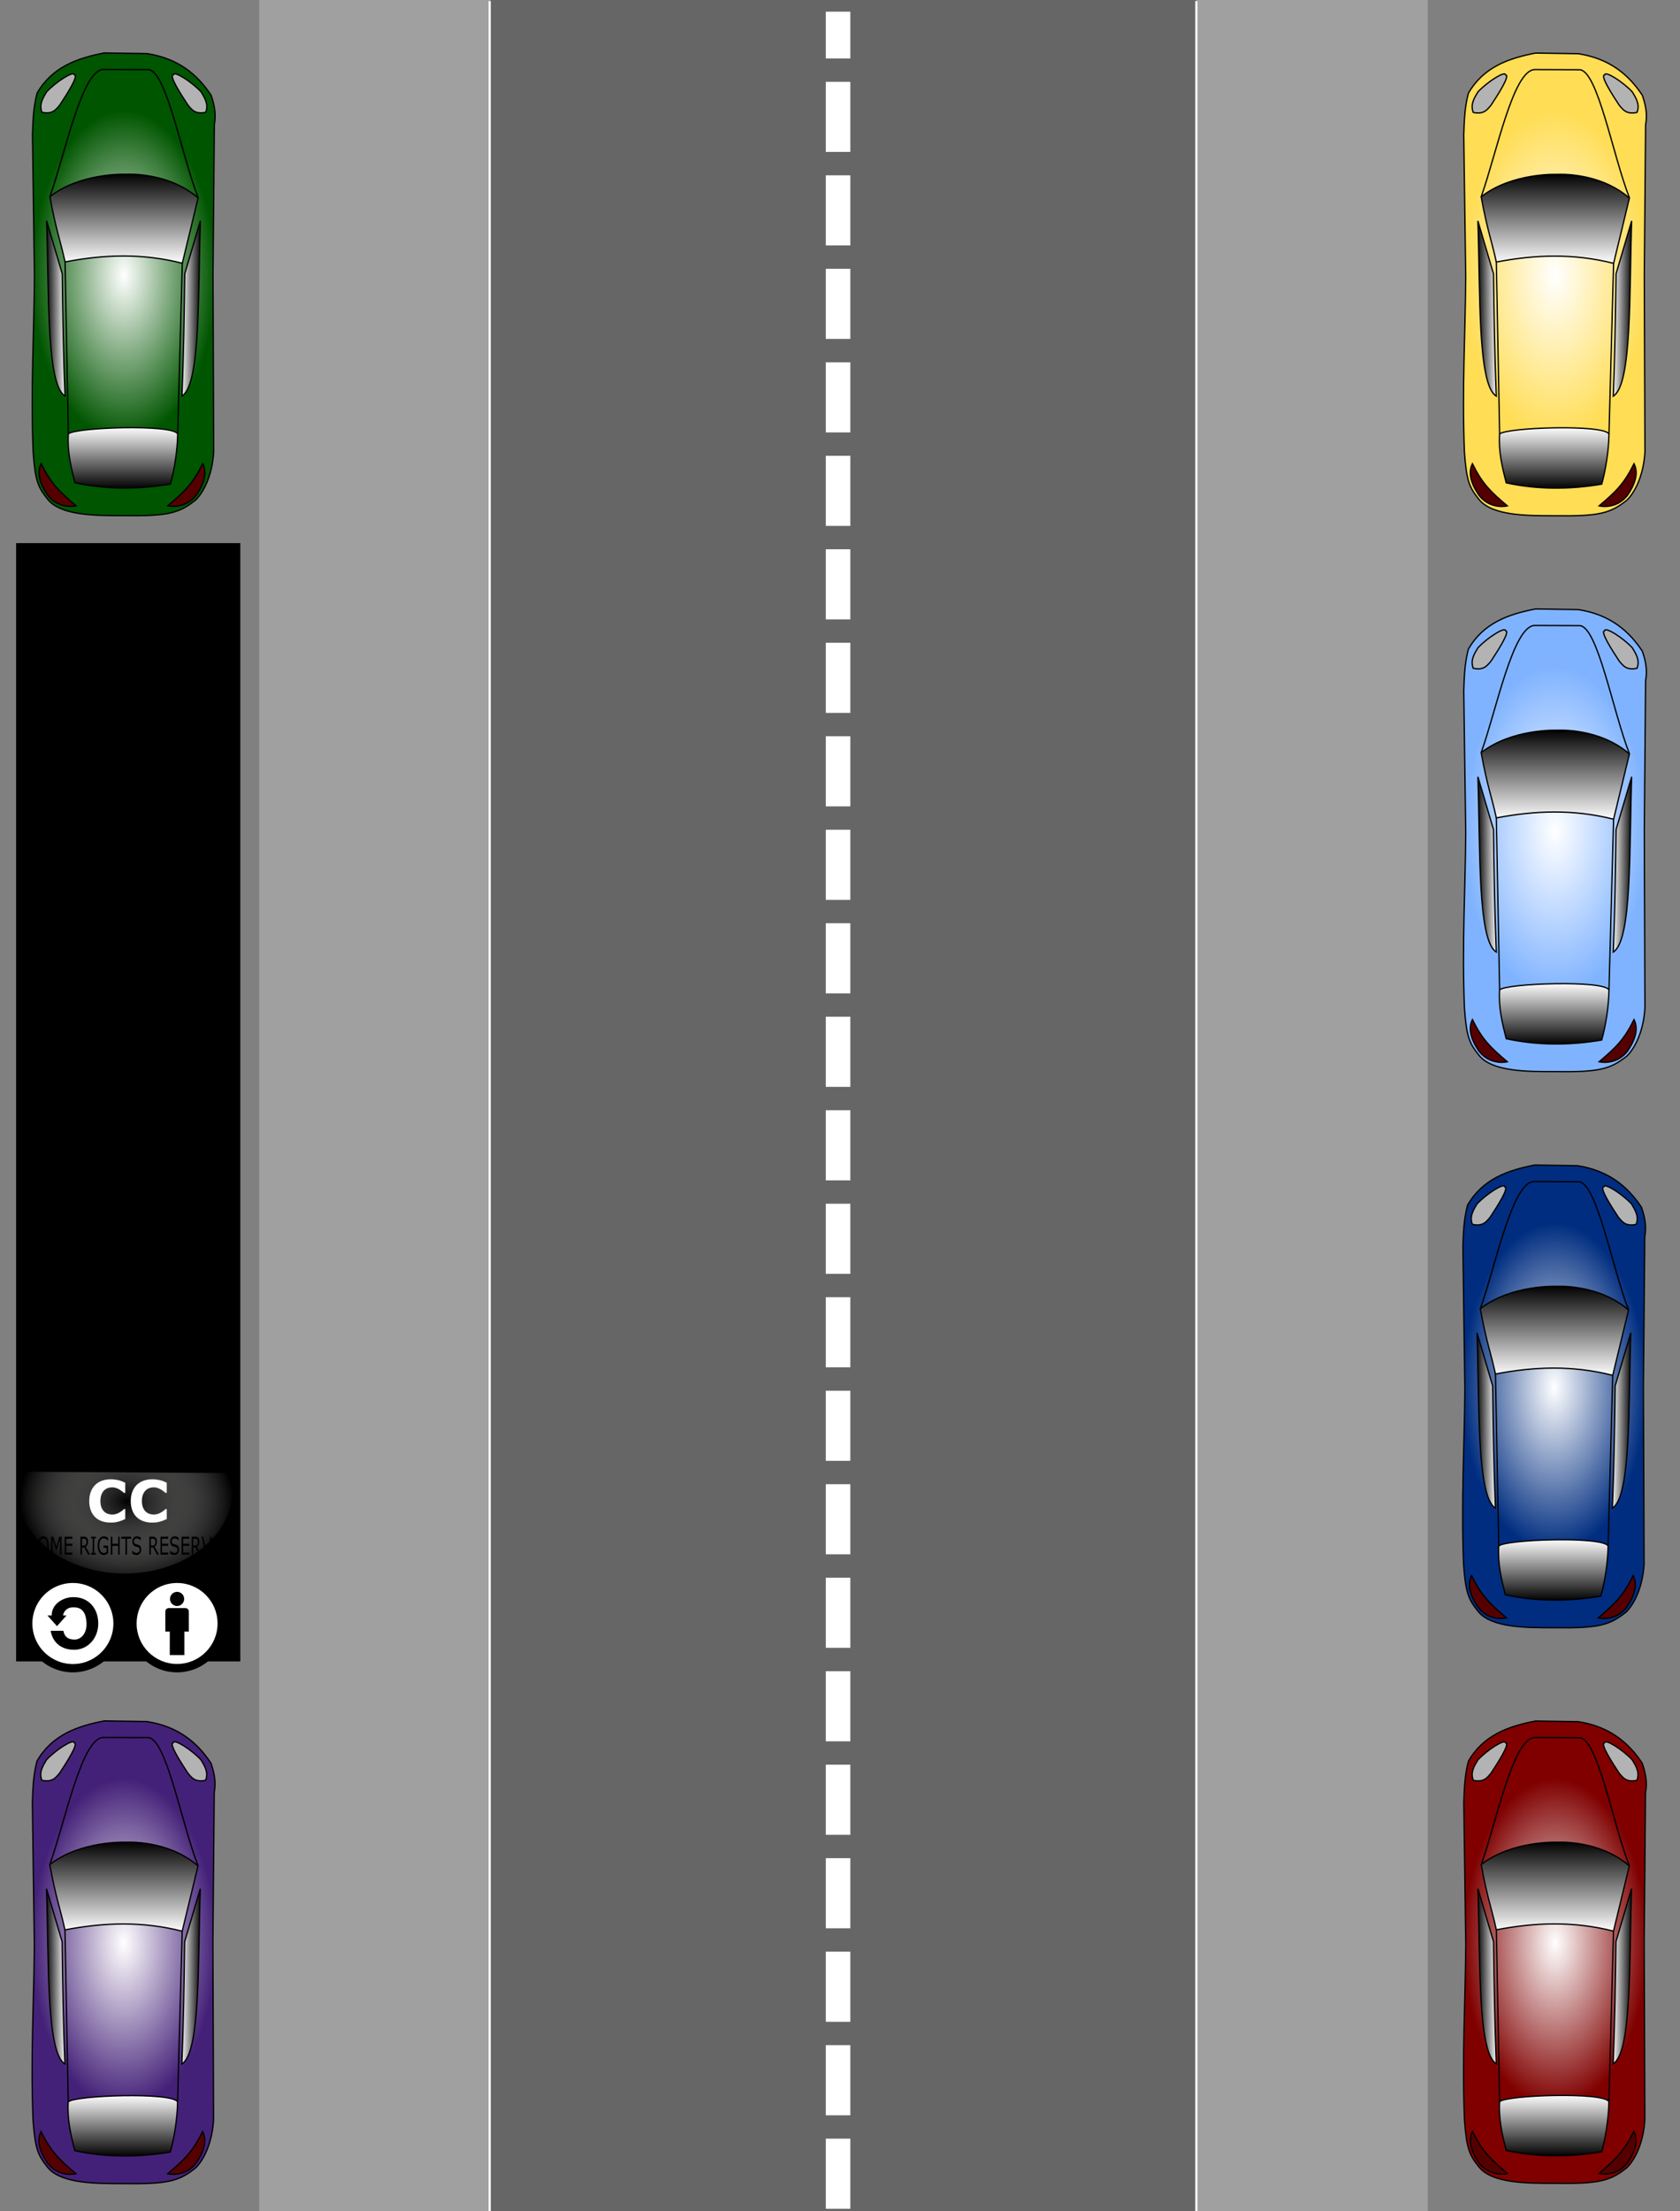 <?xml version="1.0" encoding="UTF-8" standalone="no"?>
<!-- Created with Inkscape (http://www.inkscape.org/) -->
<svg
   xmlns:dc="http://purl.org/dc/elements/1.1/"
   xmlns:cc="http://web.resource.org/cc/"
   xmlns:rdf="http://www.w3.org/1999/02/22-rdf-syntax-ns#"
   xmlns:svg="http://www.w3.org/2000/svg"
   xmlns="http://www.w3.org/2000/svg"
   xmlns:xlink="http://www.w3.org/1999/xlink"
   xmlns:sodipodi="http://sodipodi.sourceforge.net/DTD/sodipodi-0.dtd"
   xmlns:inkscape="http://www.inkscape.org/namespaces/inkscape"
   width="760"
   height="1000"
   id="svg2"
   sodipodi:version="0.32"
   inkscape:version="0.45.1"
   sodipodi:docbase="C:\Users\Richard Slater\Desktop"
   sodipodi:docname="CarsAndRoadInkscape.svg"
   inkscape:output_extension="org.inkscape.output.svg.inkscape"
   version="1.0"
   inkscape:export-filename="C:\Users\Richard Slater\Desktop\CarsAndRoad.png"
   inkscape:export-xdpi="90"
   inkscape:export-ydpi="90">
  <rect width="100%" height="100%" fill="#808080" stroke="none"/>
  <defs
     id="defs4">
    <linearGradient
       id="linearGradient3258">
      <stop
         id="stop3260"
         offset="0"
         style="stop-color:#ffffff;stop-opacity:1;" />
      <stop
         id="stop3262"
         offset="1"
         style="stop-color:#ffffff;stop-opacity:0;" />
    </linearGradient>
    <linearGradient
       id="linearGradient3242">
      <stop
         style="stop-color:#ffffff;stop-opacity:1;"
         offset="0"
         id="stop3244" />
      <stop
         style="stop-color:#000000;stop-opacity:1;"
         offset="1"
         id="stop3246" />
    </linearGradient>
    <linearGradient
       id="linearGradient3222">
      <stop
         style="stop-color:#000000;stop-opacity:1;"
         offset="0"
         id="stop3224" />
      <stop
         style="stop-color:#ffffff;stop-opacity:1;"
         offset="1"
         id="stop3226" />
    </linearGradient>
    <linearGradient
       inkscape:collect="always"
       xlink:href="#linearGradient3222"
       id="linearGradient3322"
       gradientUnits="userSpaceOnUse"
       gradientTransform="matrix(0,2.755,2.755,0,-935.597,-468.957)"
       x1="371.563"
       y1="365.255"
       x2="371.488"
       y2="380.362" />
    <linearGradient
       inkscape:collect="always"
       xlink:href="#linearGradient3222"
       id="linearGradient3325"
       gradientUnits="userSpaceOnUse"
       x1="371.563"
       y1="365.255"
       x2="371.488"
       y2="380.362"
       gradientTransform="matrix(0,2.755,-2.755,0,1404.741,-468.957)" />
    <linearGradient
       inkscape:collect="always"
       xlink:href="#linearGradient3222"
       id="linearGradient3335"
       gradientUnits="userSpaceOnUse"
       x1="272.687"
       y1="424.3"
       x2="341.932"
       y2="424.3"
       gradientTransform="matrix(0,2.755,-2.755,0,1404.741,-468.957)" />
    <linearGradient
       inkscape:collect="always"
       xlink:href="#linearGradient3242"
       id="linearGradient3338"
       gradientUnits="userSpaceOnUse"
       x1="466.922"
       y1="425.142"
       x2="514.175"
       y2="425.142"
       gradientTransform="matrix(0,2.755,-2.755,0,1404.741,-468.957)" />
    <radialGradient
       inkscape:collect="always"
       xlink:href="#linearGradient3258"
       id="radialGradient3341"
       gradientUnits="userSpaceOnUse"
       gradientTransform="matrix(-2.8405631e-3,1.952,-1.094,-1.4669001e-3,700.806,-200.757)"
       cx="357.621"
       cy="424.343"
       fx="357.621"
       fy="424.343"
       r="177.809" />
    <linearGradient
       inkscape:collect="always"
       xlink:href="#linearGradient3222"
       id="linearGradient3588"
       gradientUnits="userSpaceOnUse"
       gradientTransform="matrix(0,1.261,1.261,0,-165.707,-218.547)"
       x1="371.563"
       y1="365.255"
       x2="371.488"
       y2="380.362" />
    <linearGradient
       inkscape:collect="always"
       xlink:href="#linearGradient3222"
       id="linearGradient3591"
       gradientUnits="userSpaceOnUse"
       gradientTransform="matrix(0,1.261,-1.261,0,905.325,-218.546)"
       x1="371.563"
       y1="365.255"
       x2="371.488"
       y2="380.362" />
    <linearGradient
       inkscape:collect="always"
       xlink:href="#linearGradient3222"
       id="linearGradient3601"
       gradientUnits="userSpaceOnUse"
       gradientTransform="matrix(0,1.261,-1.261,0,905.325,-218.546)"
       x1="272.687"
       y1="424.3"
       x2="341.932"
       y2="424.3" />
    <linearGradient
       inkscape:collect="always"
       xlink:href="#linearGradient3242"
       id="linearGradient3604"
       gradientUnits="userSpaceOnUse"
       gradientTransform="matrix(0,1.261,-1.261,0,905.325,-218.546)"
       x1="466.922"
       y1="425.142"
       x2="514.175"
       y2="425.142" />
    <radialGradient
       inkscape:collect="always"
       xlink:href="#linearGradient3258"
       id="radialGradient3607"
       gradientUnits="userSpaceOnUse"
       gradientTransform="matrix(-1.2999547e-3,0.894,-0.501,-6.7131187e-4,583.177,-95.808)"
       cx="357.621"
       cy="424.343"
       fx="357.621"
       fy="424.343"
       r="177.809" />
    <linearGradient
       inkscape:collect="always"
       xlink:href="#linearGradient3222"
       id="linearGradient4633"
       gradientUnits="userSpaceOnUse"
       gradientTransform="matrix(0,1.261,1.261,0,-434.521,324.311)"
       x1="371.563"
       y1="365.255"
       x2="371.488"
       y2="380.362" />
    <linearGradient
       inkscape:collect="always"
       xlink:href="#linearGradient3222"
       id="linearGradient4636"
       gradientUnits="userSpaceOnUse"
       gradientTransform="matrix(0,1.261,-1.261,0,636.511,324.311)"
       x1="371.563"
       y1="365.255"
       x2="371.488"
       y2="380.362" />
    <linearGradient
       inkscape:collect="always"
       xlink:href="#linearGradient3222"
       id="linearGradient4646"
       gradientUnits="userSpaceOnUse"
       gradientTransform="matrix(0,1.261,-1.261,0,636.511,324.311)"
       x1="272.687"
       y1="424.3"
       x2="341.932"
       y2="424.3" />
    <linearGradient
       inkscape:collect="always"
       xlink:href="#linearGradient3242"
       id="linearGradient4649"
       gradientUnits="userSpaceOnUse"
       gradientTransform="matrix(0,1.261,-1.261,0,636.511,324.311)"
       x1="466.922"
       y1="425.142"
       x2="514.175"
       y2="425.142" />
    <radialGradient
       inkscape:collect="always"
       xlink:href="#linearGradient3258"
       id="radialGradient4652"
       gradientUnits="userSpaceOnUse"
       gradientTransform="matrix(-1.2999547e-3,0.894,-0.501,-6.7131187e-4,314.362,447.049)"
       cx="357.621"
       cy="424.343"
       fx="357.621"
       fy="424.343"
       r="177.809" />
    <linearGradient
       inkscape:collect="always"
       xlink:href="#linearGradient3222"
       id="linearGradient4671"
       gradientUnits="userSpaceOnUse"
       gradientTransform="matrix(0,1.261,1.261,0,-161.406,324.311)"
       x1="371.563"
       y1="365.255"
       x2="371.488"
       y2="380.362" />
    <linearGradient
       inkscape:collect="always"
       xlink:href="#linearGradient3222"
       id="linearGradient4674"
       gradientUnits="userSpaceOnUse"
       gradientTransform="matrix(0,1.261,-1.261,0,909.626,324.311)"
       x1="371.563"
       y1="365.255"
       x2="371.488"
       y2="380.362" />
    <linearGradient
       inkscape:collect="always"
       xlink:href="#linearGradient3222"
       id="linearGradient4684"
       gradientUnits="userSpaceOnUse"
       gradientTransform="matrix(0,1.261,-1.261,0,909.626,324.311)"
       x1="272.687"
       y1="424.3"
       x2="341.932"
       y2="424.3" />
    <linearGradient
       inkscape:collect="always"
       xlink:href="#linearGradient3242"
       id="linearGradient4687"
       gradientUnits="userSpaceOnUse"
       gradientTransform="matrix(0,1.261,-1.261,0,909.626,324.311)"
       x1="466.922"
       y1="425.142"
       x2="514.175"
       y2="425.142" />
    <radialGradient
       inkscape:collect="always"
       xlink:href="#linearGradient3258"
       id="radialGradient4690"
       gradientUnits="userSpaceOnUse"
       gradientTransform="matrix(-1.2999547e-3,0.894,-0.501,-6.7131187e-4,587.477,447.049)"
       cx="357.621"
       cy="424.343"
       fx="357.621"
       fy="424.343"
       r="177.809" />
    <linearGradient
       inkscape:collect="always"
       xlink:href="#linearGradient3222"
       id="linearGradient4694"
       gradientUnits="userSpaceOnUse"
       gradientTransform="matrix(0,1.261,1.261,0,111.709,324.311)"
       x1="371.563"
       y1="365.255"
       x2="371.488"
       y2="380.362" />
    <linearGradient
       inkscape:collect="always"
       xlink:href="#linearGradient3222"
       id="linearGradient4697"
       gradientUnits="userSpaceOnUse"
       gradientTransform="matrix(0,1.261,-1.261,0,1182.741,324.311)"
       x1="371.563"
       y1="365.255"
       x2="371.488"
       y2="380.362" />
    <linearGradient
       inkscape:collect="always"
       xlink:href="#linearGradient3222"
       id="linearGradient4707"
       gradientUnits="userSpaceOnUse"
       gradientTransform="matrix(0,1.261,-1.261,0,1182.741,324.311)"
       x1="272.687"
       y1="424.3"
       x2="341.932"
       y2="424.3" />
    <linearGradient
       inkscape:collect="always"
       xlink:href="#linearGradient3242"
       id="linearGradient4710"
       gradientUnits="userSpaceOnUse"
       gradientTransform="matrix(0,1.261,-1.261,0,1182.741,324.311)"
       x1="466.922"
       y1="425.142"
       x2="514.175"
       y2="425.142" />
    <radialGradient
       inkscape:collect="always"
       xlink:href="#linearGradient3258"
       id="radialGradient4713"
       gradientUnits="userSpaceOnUse"
       gradientTransform="matrix(-1.2999547e-3,0.894,-0.501,-6.7131187e-4,860.592,447.049)"
       cx="357.621"
       cy="424.343"
       fx="357.621"
       fy="424.343"
       r="177.809" />
    <radialGradient
       inkscape:collect="always"
       xlink:href="#linearGradient3258"
       id="radialGradient4746"
       gradientUnits="userSpaceOnUse"
       gradientTransform="matrix(-1.2999547e-3,0.894,-0.501,-6.7131187e-4,856.292,-95.808)"
       cx="357.621"
       cy="424.343"
       fx="357.621"
       fy="424.343"
       r="177.809" />
    <linearGradient
       inkscape:collect="always"
       xlink:href="#linearGradient3242"
       id="linearGradient4748"
       gradientUnits="userSpaceOnUse"
       gradientTransform="matrix(0,1.261,-1.261,0,1178.44,-218.546)"
       x1="466.922"
       y1="425.142"
       x2="514.175"
       y2="425.142" />
    <linearGradient
       inkscape:collect="always"
       xlink:href="#linearGradient3222"
       id="linearGradient4750"
       gradientUnits="userSpaceOnUse"
       gradientTransform="matrix(0,1.261,-1.261,0,1178.44,-218.546)"
       x1="272.687"
       y1="424.3"
       x2="341.932"
       y2="424.3" />
    <linearGradient
       inkscape:collect="always"
       xlink:href="#linearGradient3222"
       id="linearGradient4752"
       gradientUnits="userSpaceOnUse"
       gradientTransform="matrix(0,1.261,-1.261,0,1178.44,-218.546)"
       x1="371.563"
       y1="365.255"
       x2="371.488"
       y2="380.362" />
    <linearGradient
       inkscape:collect="always"
       xlink:href="#linearGradient3222"
       id="linearGradient4754"
       gradientUnits="userSpaceOnUse"
       gradientTransform="matrix(0,1.261,1.261,0,107.409,-218.547)"
       x1="371.563"
       y1="365.255"
       x2="371.488"
       y2="380.362" />
    <radialGradient
       gradientTransform="matrix(-0.698,0.698,-0.707,-0.707,713.838,153.459)"
       gradientUnits="userSpaceOnUse"
       xlink:href="#linearGradient3640"
       id="radialGradient3646"
       fy="130.511"
       fx="331.552"
       r="131.929"
       cy="130.511"
       cx="331.552" />
    <linearGradient
       id="linearGradient3640">
      <stop
         id="stop3642"
         offset="0"
         style="stop-color:black;stop-opacity:1" />
      <stop
         id="stop3644"
         offset="1"
         style="stop-color:#fffffd;stop-opacity:0" />
    </linearGradient>
  </defs>
  <sodipodi:namedview
     id="base"
     pagecolor="#ffffff"
     bordercolor="#666666"
     borderopacity="1.0"
     gridtolerance="10000"
     guidetolerance="10"
     objecttolerance="10"
     inkscape:pageopacity="0.0"
     inkscape:pageshadow="2"
     inkscape:zoom="0.7"
     inkscape:cx="-87.500975"
     inkscape:cy="488.70852"
     inkscape:document-units="px"
     inkscape:current-layer="layer1"
     inkscape:window-width="1664"
     inkscape:window-height="1000"
     inkscape:window-x="0"
     inkscape:window-y="14"
     width="760px"
     height="1000px" />
  <g
     inkscape:label="Layer 1"
     inkscape:groupmode="layer"
     id="layer1"
     transform="translate(-665.571,-0.108)">
    <g
       id="g3344"
       transform="matrix(0.214,0,0,0.214,1318.707,772.44)"
       inkscape:export-xdpi="90"
       inkscape:export-ydpi="90">
      <path
         sodipodi:nodetypes="cccccccccccccc"
         id="path3264"
         d="M 423.646,495.386 L 425.037,869.742 C 422.348,918.949 404.24,954.509 387.462,971.332 C 351.764,999.967 328.656,1005.955 234.38,1004.732 C 177.595,1004.619 102.617,1005.37 74.475,970.209 C 54.751,945.356 48.177,933.331 43.724,869.742 C 38.457,734.422 45.579,623.883 46.507,500.953 L 42.332,200.356 C 43.467,172.187 43.783,144.428 52.074,112.681 C 83.715,57.513 136.672,38.886 194.022,27.79 L 284.48,29.182 C 350.425,39.553 390.497,73.211 419.471,116.856 C 426.211,136.257 430.727,156.4 426.429,179.481 L 423.646,495.386 z "
         style="fill:#800000;fill-opacity:1;fill-rule:evenodd;stroke:#000000;stroke-width:2.755px;stroke-linecap:butt;stroke-linejoin:miter;stroke-opacity:1" />
      <path
         sodipodi:nodetypes="ccccccccccc"
         id="path2225"
         d="M 424.222,476.755 L 425.613,836.135 C 397.413,1040.026 115.184,996.732 44.3,836.135 C 39.033,706.229 46.155,600.111 47.083,482.099 L 42.908,193.526 C 44.043,166.484 44.359,139.836 52.65,109.359 C 84.291,56.398 137.248,38.516 194.599,27.864 L 285.056,29.2 C 351.001,39.156 391.073,71.468 420.047,113.367 C 426.788,131.992 431.303,151.329 427.005,173.486 L 424.222,476.755 z "
         style="fill:url(#radialGradient3341);fill-opacity:1;fill-rule:evenodd;stroke:none;stroke-width:2.755px;stroke-linecap:butt;stroke-linejoin:miter;stroke-opacity:1" />
      <path
         sodipodi:nodetypes="ccccc"
         id="path2229"
         d="M 118.058,832.241 C 115.542,868.953 123.592,902.143 131.974,935.223 C 197.338,949.447 264.69,949.756 333.764,938.006 C 341.911,908.115 348.343,869.549 349.072,832.241 C 339.677,811.077 129.655,818.324 118.058,832.241 z "
         style="fill:url(#linearGradient3338);fill-opacity:1;fill-rule:evenodd;stroke:#000000;stroke-width:2.755px;stroke-linecap:butt;stroke-linejoin:miter;stroke-opacity:1" />
      <path
         sodipodi:nodetypes="cccccc"
         id="path2231"
         d="M 111.099,469.019 C 192.026,453.5 274.186,450.306 358.814,471.802 C 369.947,426.139 375.514,402.539 392.214,334.028 C 328.7,278.504 241.157,283.872 240.523,283.929 C 239.638,283.843 144.629,279.919 79.091,331.245 C 92.048,402.137 101.497,424.599 111.099,469.019 z "
         style="fill:url(#linearGradient3335);fill-opacity:1;fill-rule:evenodd;stroke:#000000;stroke-width:2.755px;stroke-linecap:butt;stroke-linejoin:miter;stroke-opacity:1" />
      <path
         sodipodi:nodetypes="ccccc"
         id="path2235"
         d="M 130.582,73.789 C 141.078,74.89 114.079,116.27 99.966,137.805 C 91.891,147.357 84.848,157.942 62.391,153.113 C 55.806,136.274 64.297,123.205 72.133,109.972 C 92.167,88.48 129.559,64.794 130.582,73.789 z "
         style="fill:#b3b3b3;fill-rule:evenodd;stroke:#000000;stroke-width:2.755px;stroke-linecap:butt;stroke-linejoin:miter;stroke-opacity:1" />
      <path
         sodipodi:nodetypes="cccc"
         id="path2237"
         d="M 401.955,894.865 C 410.857,912.661 406.525,934.773 388.039,961.664 C 368.491,986.811 339.859,986.617 328.197,983.931 C 364.134,953.465 380.826,937.467 401.955,894.865 z "
         style="fill:#550000;fill-rule:evenodd;stroke:#000000;stroke-width:2.755px;stroke-linecap:butt;stroke-linejoin:miter;stroke-opacity:1" />
      <path
         sodipodi:nodetypes="cccc"
         id="path2241"
         d="M 60.635,894.865 C 51.734,912.661 56.065,934.773 74.552,961.664 C 94.1,986.811 122.731,986.617 134.393,983.931 C 98.457,953.465 81.765,937.467 60.635,894.865 z "
         style="fill:#550000;fill-rule:evenodd;stroke:#000000;stroke-width:2.755px;stroke-linecap:butt;stroke-linejoin:miter;stroke-opacity:1" />
      <path
         sodipodi:nodetypes="ccccc"
         id="path2243"
         d="M 340.03,73.789 C 329.535,74.89 356.534,116.27 370.647,137.805 C 378.722,147.357 385.765,157.942 408.221,153.113 C 414.807,136.274 406.316,123.205 398.48,109.972 C 378.445,88.48 341.054,64.794 340.03,73.789 z "
         style="fill:#b3b3b3;fill-rule:evenodd;stroke:#000000;stroke-width:2.755px;stroke-linecap:butt;stroke-linejoin:miter;stroke-opacity:1" />
      <path
         sodipodi:nodetypes="cc"
         id="path3268"
         d="M 358.814,470.41 L 349.072,832.371"
         style="fill:none;fill-rule:evenodd;stroke:#000000;stroke-width:2.755px;stroke-linecap:butt;stroke-linejoin:miter;stroke-opacity:1" />
      <path
         sodipodi:nodetypes="cc"
         id="path3270"
         d="M 111.099,467.975 L 118.073,832.186"
         style="fill:none;fill-rule:evenodd;stroke:#000000;stroke-width:2.755px;stroke-linecap:butt;stroke-linejoin:miter;stroke-opacity:1" />
      <path
         sodipodi:nodetypes="cccc"
         id="path3272"
         d="M 392.214,333.332 C 356.958,243.223 324.846,62.738 286.448,63.003 L 192.511,62.655 C 146.662,62.729 111.447,240.671 79.439,330.201"
         style="fill:none;fill-rule:evenodd;stroke:#000000;stroke-width:2.755px;stroke-linecap:butt;stroke-linejoin:miter;stroke-opacity:1" />
      <path
         sodipodi:nodetypes="cccc"
         id="path3274"
         d="M 396.963,382.245 C 391.718,533.85 397.968,727.952 358.093,752.248 C 361.529,668.876 362.849,580.039 363.997,493.935 L 396.963,382.245 z "
         style="fill:url(#linearGradient3325);fill-opacity:1;fill-rule:evenodd;stroke:#000000;stroke-width:2.755px;stroke-linecap:butt;stroke-linejoin:miter;stroke-opacity:1" />
      <path
         sodipodi:nodetypes="cccc"
         id="path3292"
         d="M 72.181,382.245 C 77.427,533.85 71.176,727.952 111.051,752.248 C 107.615,668.876 106.295,580.039 105.147,493.935 L 72.181,382.245 z "
         style="fill:url(#linearGradient3322);fill-opacity:1;fill-rule:evenodd;stroke:#000000;stroke-width:2.755px;stroke-linecap:butt;stroke-linejoin:miter;stroke-opacity:1" />
    </g>
    <g
       id="g3610"
       transform="matrix(0.468,0,0,0.468,1195.851,19.995)">
      <path
         sodipodi:nodetypes="cccccccccccccc"
         id="path3361"
         d="M 456.337,222.775 L 456.974,394.095 C 455.743,416.614 447.456,432.888 439.778,440.587 C 423.441,453.691 412.866,456.432 369.722,455.872 C 343.735,455.82 309.422,456.164 296.542,440.073 C 287.516,428.7 284.508,423.196 282.47,394.095 C 280.059,332.168 283.319,281.58 283.743,225.323 L 281.833,87.757 C 282.352,74.866 282.497,62.163 286.291,47.634 C 300.771,22.387 325.006,13.862 351.252,8.785 L 392.649,9.422 C 422.828,14.168 441.167,29.571 454.426,49.545 C 457.511,58.424 459.578,67.642 457.611,78.204 L 456.337,222.775 z "
         style="fill:#ffdd55;fill-opacity:1;fill-rule:evenodd;stroke:#000000;stroke-width:1.261px;stroke-linecap:butt;stroke-linejoin:miter;stroke-opacity:1" />
      <path
         sodipodi:nodetypes="ccccccccccc"
         id="path3363"
         d="M 456.601,214.249 L 457.237,378.715 C 444.332,472.024 315.172,452.211 282.733,378.715 C 280.323,319.265 283.582,270.701 284.007,216.694 L 282.096,84.632 C 282.616,72.257 282.76,60.061 286.554,46.114 C 301.035,21.877 325.27,13.693 351.516,8.818 L 392.913,9.43 C 423.092,13.986 441.43,28.773 454.69,47.948 C 457.775,56.472 459.841,65.321 457.874,75.461 L 456.601,214.249 z "
         style="fill:url(#radialGradient3607);fill-opacity:1;fill-rule:evenodd;stroke:none;stroke-width:2.755px;stroke-linecap:butt;stroke-linejoin:miter;stroke-opacity:1" />
      <path
         sodipodi:nodetypes="ccccc"
         id="path3365"
         d="M 316.488,376.933 C 315.336,393.734 319.02,408.923 322.856,424.062 C 352.77,430.572 383.592,430.713 415.204,425.336 C 418.932,411.656 421.875,394.007 422.209,376.933 C 417.909,367.248 321.795,370.564 316.488,376.933 z "
         style="fill:url(#linearGradient3604);fill-opacity:1;fill-rule:evenodd;stroke:#000000;stroke-width:1.261px;stroke-linecap:butt;stroke-linejoin:miter;stroke-opacity:1" />
      <path
         sodipodi:nodetypes="cccccc"
         id="path3367"
         d="M 313.303,210.708 C 350.339,203.607 387.938,202.145 426.667,211.982 C 431.762,191.085 434.31,180.285 441.952,148.931 C 412.886,123.521 372.823,125.978 372.533,126.004 C 372.128,125.965 328.648,124.169 298.655,147.658 C 304.585,180.101 308.909,190.38 313.303,210.708 z "
         style="fill:url(#linearGradient3601);fill-opacity:1;fill-rule:evenodd;stroke:#000000;stroke-width:1.261px;stroke-linecap:butt;stroke-linejoin:miter;stroke-opacity:1" />
      <path
         sodipodi:nodetypes="ccccc"
         id="path3369"
         d="M 322.22,29.835 C 327.023,30.34 314.667,49.276 308.208,59.132 C 304.513,63.503 301.29,68.347 291.013,66.137 C 287.999,58.431 291.885,52.45 295.471,46.394 C 304.639,36.559 321.751,25.719 322.22,29.835 z "
         style="fill:#b3b3b3;fill-rule:evenodd;stroke:#000000;stroke-width:1.261px;stroke-linecap:butt;stroke-linejoin:miter;stroke-opacity:1" />
      <path
         sodipodi:nodetypes="cccc"
         id="path3371"
         d="M 446.411,405.593 C 450.484,413.737 448.502,423.856 440.042,436.163 C 431.096,447.671 417.993,447.582 412.656,446.353 C 429.102,432.41 436.741,425.089 446.411,405.593 z "
         style="fill:#550000;fill-rule:evenodd;stroke:#000000;stroke-width:1.261px;stroke-linecap:butt;stroke-linejoin:miter;stroke-opacity:1" />
      <path
         sodipodi:nodetypes="cccc"
         id="path3373"
         d="M 290.209,405.593 C 286.135,413.737 288.118,423.856 296.578,436.163 C 305.524,447.671 318.627,447.582 323.963,446.353 C 307.518,432.41 299.879,425.089 290.209,405.593 z "
         style="fill:#550000;fill-rule:evenodd;stroke:#000000;stroke-width:1.261px;stroke-linecap:butt;stroke-linejoin:miter;stroke-opacity:1" />
      <path
         sodipodi:nodetypes="ccccc"
         id="path3375"
         d="M 418.071,29.835 C 413.268,30.34 425.624,49.276 432.082,59.132 C 435.778,63.503 439.001,68.347 449.278,66.137 C 452.292,58.431 448.406,52.45 444.82,46.394 C 435.652,36.559 418.54,25.719 418.071,29.835 z "
         style="fill:#b3b3b3;fill-rule:evenodd;stroke:#000000;stroke-width:1.261px;stroke-linecap:butt;stroke-linejoin:miter;stroke-opacity:1" />
      <path
         sodipodi:nodetypes="cc"
         id="path3377"
         d="M 426.667,211.345 L 422.209,376.993"
         style="fill:none;fill-rule:evenodd;stroke:#000000;stroke-width:1.261px;stroke-linecap:butt;stroke-linejoin:miter;stroke-opacity:1" />
      <path
         sodipodi:nodetypes="cc"
         id="path3379"
         d="M 313.303,210.231 L 316.495,376.908"
         style="fill:none;fill-rule:evenodd;stroke:#000000;stroke-width:1.261px;stroke-linecap:butt;stroke-linejoin:miter;stroke-opacity:1" />
      <path
         sodipodi:nodetypes="cccc"
         id="path3381"
         d="M 441.952,148.613 C 425.818,107.375 411.122,24.778 393.55,24.9 L 350.561,24.74 C 329.578,24.774 313.463,106.208 298.814,147.18"
         style="fill:none;fill-rule:evenodd;stroke:#000000;stroke-width:1.261px;stroke-linecap:butt;stroke-linejoin:miter;stroke-opacity:1" />
      <path
         sodipodi:nodetypes="cccc"
         id="path3383"
         d="M 444.126,170.997 C 441.725,240.378 444.586,329.207 426.337,340.325 C 427.91,302.171 428.514,261.516 429.04,222.111 L 444.126,170.997 z "
         style="fill:url(#linearGradient3591);fill-opacity:1;fill-rule:evenodd;stroke:#000000;stroke-width:1.261px;stroke-linecap:butt;stroke-linejoin:miter;stroke-opacity:1" />
      <path
         sodipodi:nodetypes="cccc"
         id="path3385"
         d="M 295.493,170.997 C 297.893,240.378 295.033,329.207 313.281,340.325 C 311.709,302.171 311.105,261.516 310.579,222.111 L 295.493,170.997 z "
         style="fill:url(#linearGradient3588);fill-opacity:1;fill-rule:evenodd;stroke:#000000;stroke-width:1.261px;stroke-linecap:butt;stroke-linejoin:miter;stroke-opacity:1" />
    </g>
    <g
       id="g4617"
       transform="matrix(0.468,0,0,0.468,1067.641,522.852)">
      <path
         sodipodi:nodetypes="cccccccccccccc"
         id="path3437"
         d="M 729.452,222.775 L 730.089,394.095 C 728.858,416.614 720.571,432.888 712.893,440.587 C 696.556,453.691 685.981,456.432 642.837,455.872 C 616.85,455.82 582.537,456.164 569.657,440.073 C 560.631,428.7 557.623,423.196 555.585,394.095 C 553.174,332.168 556.434,281.58 556.858,225.323 L 554.948,87.757 C 555.467,74.866 555.612,62.163 559.406,47.634 C 573.886,22.387 598.121,13.862 624.367,8.785 L 665.764,9.422 C 695.943,14.168 714.282,29.571 727.541,49.545 C 730.626,58.424 732.693,67.642 730.726,78.204 L 729.452,222.775 z "
         style="fill:#002d80;fill-opacity:1;fill-rule:evenodd;stroke:#000000;stroke-width:1.261px;stroke-linecap:butt;stroke-linejoin:miter;stroke-opacity:1" />
      <path
         sodipodi:nodetypes="ccccccccccc"
         id="path3439"
         d="M 729.716,214.249 L 730.353,378.715 C 717.447,472.024 588.288,452.211 555.848,378.715 C 553.438,319.265 556.697,270.701 557.122,216.694 L 555.211,84.632 C 555.731,72.257 555.875,60.061 559.67,46.114 C 574.15,21.877 598.385,13.693 624.631,8.818 L 666.028,9.43 C 696.207,13.986 714.545,28.773 727.805,47.948 C 730.89,56.472 732.956,65.321 730.989,75.461 L 729.716,214.249 z "
         style="fill:url(#radialGradient4746);fill-opacity:1;fill-rule:evenodd;stroke:none;stroke-width:2.755px;stroke-linecap:butt;stroke-linejoin:miter;stroke-opacity:1" />
      <path
         sodipodi:nodetypes="ccccc"
         id="path3441"
         d="M 589.603,376.933 C 588.451,393.734 592.136,408.923 595.972,424.062 C 625.885,430.572 656.707,430.713 688.319,425.336 C 692.047,411.656 694.99,394.007 695.324,376.933 C 691.024,367.248 594.91,370.564 589.603,376.933 z "
         style="fill:url(#linearGradient4748);fill-opacity:1;fill-rule:evenodd;stroke:#000000;stroke-width:1.261px;stroke-linecap:butt;stroke-linejoin:miter;stroke-opacity:1" />
      <path
         sodipodi:nodetypes="cccccc"
         id="path3443"
         d="M 586.418,210.708 C 623.454,203.607 661.053,202.145 699.782,211.982 C 704.877,191.085 707.425,180.285 715.067,148.931 C 686.001,123.521 645.938,125.978 645.648,126.004 C 645.243,125.965 601.763,124.169 571.77,147.658 C 577.7,180.101 582.024,190.38 586.418,210.708 z "
         style="fill:url(#linearGradient4750);fill-opacity:1;fill-rule:evenodd;stroke:#000000;stroke-width:1.261px;stroke-linecap:butt;stroke-linejoin:miter;stroke-opacity:1" />
      <path
         sodipodi:nodetypes="ccccc"
         id="path3445"
         d="M 595.335,29.835 C 600.138,30.34 587.782,49.276 581.323,59.132 C 577.628,63.503 574.405,68.347 564.128,66.137 C 561.114,58.431 565,52.45 568.586,46.394 C 577.754,36.559 594.866,25.719 595.335,29.835 z "
         style="fill:#b3b3b3;fill-rule:evenodd;stroke:#000000;stroke-width:1.261px;stroke-linecap:butt;stroke-linejoin:miter;stroke-opacity:1" />
      <path
         sodipodi:nodetypes="cccc"
         id="path3447"
         d="M 719.526,405.593 C 723.599,413.737 721.617,423.856 713.157,436.163 C 704.211,447.671 691.108,447.582 685.771,446.353 C 702.217,432.41 709.856,425.089 719.526,405.593 z "
         style="fill:#550000;fill-rule:evenodd;stroke:#000000;stroke-width:1.261px;stroke-linecap:butt;stroke-linejoin:miter;stroke-opacity:1" />
      <path
         sodipodi:nodetypes="cccc"
         id="path3449"
         d="M 563.324,405.593 C 559.25,413.737 561.233,423.856 569.693,436.163 C 578.639,447.671 591.742,447.582 597.079,446.353 C 580.633,432.41 572.994,425.089 563.324,405.593 z "
         style="fill:#550000;fill-rule:evenodd;stroke:#000000;stroke-width:1.261px;stroke-linecap:butt;stroke-linejoin:miter;stroke-opacity:1" />
      <path
         sodipodi:nodetypes="ccccc"
         id="path3451"
         d="M 691.186,29.835 C 686.383,30.34 698.739,49.276 705.198,59.132 C 708.893,63.503 712.116,68.347 722.393,66.137 C 725.407,58.431 721.521,52.45 717.935,46.394 C 708.767,36.559 691.655,25.719 691.186,29.835 z "
         style="fill:#b3b3b3;fill-rule:evenodd;stroke:#000000;stroke-width:1.261px;stroke-linecap:butt;stroke-linejoin:miter;stroke-opacity:1" />
      <path
         sodipodi:nodetypes="cc"
         id="path3453"
         d="M 699.782,211.345 L 695.324,376.993"
         style="fill:none;fill-rule:evenodd;stroke:#000000;stroke-width:1.261px;stroke-linecap:butt;stroke-linejoin:miter;stroke-opacity:1" />
      <path
         sodipodi:nodetypes="cc"
         id="path3455"
         d="M 586.418,210.231 L 589.61,376.908"
         style="fill:none;fill-rule:evenodd;stroke:#000000;stroke-width:1.261px;stroke-linecap:butt;stroke-linejoin:miter;stroke-opacity:1" />
      <path
         sodipodi:nodetypes="cccc"
         id="path3457"
         d="M 715.067,148.613 C 698.933,107.375 684.237,24.778 666.665,24.9 L 623.676,24.74 C 602.693,24.774 586.578,106.208 571.929,147.18"
         style="fill:none;fill-rule:evenodd;stroke:#000000;stroke-width:1.261px;stroke-linecap:butt;stroke-linejoin:miter;stroke-opacity:1" />
      <path
         sodipodi:nodetypes="cccc"
         id="path3459"
         d="M 717.241,170.997 C 714.841,240.378 717.701,329.207 699.453,340.325 C 701.025,302.171 701.629,261.516 702.155,222.111 L 717.241,170.997 z "
         style="fill:url(#linearGradient4752);fill-opacity:1;fill-rule:evenodd;stroke:#000000;stroke-width:1.261px;stroke-linecap:butt;stroke-linejoin:miter;stroke-opacity:1" />
      <path
         sodipodi:nodetypes="cccc"
         id="path3461"
         d="M 568.608,170.997 C 571.008,240.378 568.148,329.207 586.396,340.325 C 584.824,302.171 584.22,261.516 583.694,222.111 L 568.608,170.997 z "
         style="fill:url(#linearGradient4754);fill-opacity:1;fill-rule:evenodd;stroke:#000000;stroke-width:1.261px;stroke-linecap:butt;stroke-linejoin:miter;stroke-opacity:1" />
    </g>
    <g
       id="g4655"
       transform="matrix(0.468,0,0,0.468,674.172,-234.113)">
      <path
         sodipodi:nodetypes="cccccccccccccc"
         id="path3475"
         d="M 187.522,765.632 L 188.159,936.952 C 186.928,959.471 178.641,975.745 170.963,983.444 C 154.626,996.548 144.051,999.289 100.907,998.729 C 74.92,998.678 40.607,999.021 27.728,982.93 C 18.701,971.557 15.693,966.053 13.655,936.952 C 11.244,875.025 14.504,824.437 14.929,768.18 L 13.018,630.615 C 13.537,617.723 13.682,605.02 17.476,590.491 C 31.956,565.244 56.192,556.72 82.438,551.642 L 123.835,552.279 C 154.014,557.025 172.352,572.428 185.612,592.402 C 188.696,601.281 190.763,610.499 188.796,621.061 L 187.522,765.632 z "
         style="fill:#005500;fill-opacity:1;fill-rule:evenodd;stroke:#000000;stroke-width:1.261px;stroke-linecap:butt;stroke-linejoin:miter;stroke-opacity:1" />
      <path
         sodipodi:nodetypes="ccccccccccc"
         id="path3477"
         d="M 187.786,757.106 L 188.423,921.572 C 175.517,1014.881 46.358,995.068 13.919,921.572 C 11.508,862.122 14.768,813.559 15.192,759.552 L 13.282,627.489 C 13.801,615.114 13.946,602.918 17.74,588.971 C 32.22,564.734 56.455,556.55 82.701,551.676 L 124.098,552.287 C 154.277,556.843 172.616,571.63 185.875,590.805 C 188.96,599.329 191.027,608.178 189.06,618.318 L 187.786,757.106 z "
         style="fill:url(#radialGradient4652);fill-opacity:1;fill-rule:evenodd;stroke:none;stroke-width:2.755px;stroke-linecap:butt;stroke-linejoin:miter;stroke-opacity:1" />
      <path
         sodipodi:nodetypes="ccccc"
         id="path3479"
         d="M 47.673,919.79 C 46.522,936.591 50.206,951.781 54.042,966.919 C 83.955,973.429 114.778,973.57 146.389,968.193 C 150.117,954.514 153.061,936.864 153.395,919.79 C 149.095,910.105 52.98,913.422 47.673,919.79 z "
         style="fill:url(#linearGradient4649);fill-opacity:1;fill-rule:evenodd;stroke:#000000;stroke-width:1.261px;stroke-linecap:butt;stroke-linejoin:miter;stroke-opacity:1" />
      <path
         sodipodi:nodetypes="cccccc"
         id="path3481"
         d="M 44.489,753.566 C 81.524,746.464 119.123,745.002 157.853,754.839 C 162.948,733.942 165.495,723.142 173.138,691.788 C 144.071,666.378 104.008,668.835 103.718,668.861 C 103.313,668.822 59.833,667.026 29.84,690.515 C 35.77,722.958 40.094,733.237 44.489,753.566 z "
         style="fill:url(#linearGradient4646);fill-opacity:1;fill-rule:evenodd;stroke:#000000;stroke-width:1.261px;stroke-linecap:butt;stroke-linejoin:miter;stroke-opacity:1" />
      <path
         sodipodi:nodetypes="ccccc"
         id="path3483"
         d="M 53.405,572.693 C 58.208,573.197 45.852,592.134 39.394,601.989 C 35.698,606.36 32.475,611.204 22.198,608.995 C 19.184,601.288 23.07,595.307 26.656,589.251 C 35.825,579.416 52.937,568.576 53.405,572.693 z "
         style="fill:#b3b3b3;fill-rule:evenodd;stroke:#000000;stroke-width:1.261px;stroke-linecap:butt;stroke-linejoin:miter;stroke-opacity:1" />
      <path
         sodipodi:nodetypes="cccc"
         id="path3485"
         d="M 177.596,948.45 C 181.67,956.594 179.687,966.713 171.227,979.02 C 162.281,990.528 149.178,990.439 143.841,989.21 C 160.287,975.267 167.926,967.946 177.596,948.45 z "
         style="fill:#550000;fill-rule:evenodd;stroke:#000000;stroke-width:1.261px;stroke-linecap:butt;stroke-linejoin:miter;stroke-opacity:1" />
      <path
         sodipodi:nodetypes="cccc"
         id="path3487"
         d="M 21.394,948.45 C 17.32,956.594 19.303,966.713 27.763,979.02 C 36.709,990.528 49.812,990.439 55.149,989.21 C 38.703,975.267 31.064,967.946 21.394,948.45 z "
         style="fill:#550000;fill-rule:evenodd;stroke:#000000;stroke-width:1.261px;stroke-linecap:butt;stroke-linejoin:miter;stroke-opacity:1" />
      <path
         sodipodi:nodetypes="ccccc"
         id="path3489"
         d="M 149.256,572.693 C 144.453,573.197 156.809,592.134 163.268,601.989 C 166.963,606.36 170.186,611.204 180.463,608.995 C 183.477,601.288 179.591,595.307 176.005,589.251 C 166.837,579.416 149.725,568.576 149.256,572.693 z "
         style="fill:#b3b3b3;fill-rule:evenodd;stroke:#000000;stroke-width:1.261px;stroke-linecap:butt;stroke-linejoin:miter;stroke-opacity:1" />
      <path
         sodipodi:nodetypes="cc"
         id="path3491"
         d="M 157.853,754.202 L 153.395,919.85"
         style="fill:none;fill-rule:evenodd;stroke:#000000;stroke-width:1.261px;stroke-linecap:butt;stroke-linejoin:miter;stroke-opacity:1" />
      <path
         sodipodi:nodetypes="cc"
         id="path3493"
         d="M 44.489,753.088 L 47.68,919.766"
         style="fill:none;fill-rule:evenodd;stroke:#000000;stroke-width:1.261px;stroke-linecap:butt;stroke-linejoin:miter;stroke-opacity:1" />
      <path
         sodipodi:nodetypes="cccc"
         id="path3495"
         d="M 173.138,691.47 C 157.003,650.232 142.308,567.635 124.735,567.757 L 81.746,567.598 C 60.764,567.631 44.648,649.065 30,690.037"
         style="fill:none;fill-rule:evenodd;stroke:#000000;stroke-width:1.261px;stroke-linecap:butt;stroke-linejoin:miter;stroke-opacity:1" />
      <path
         sodipodi:nodetypes="cccc"
         id="path3497"
         d="M 175.311,713.855 C 172.911,783.235 175.771,872.064 157.523,883.182 C 159.095,845.028 159.699,804.373 160.225,764.968 L 175.311,713.855 z "
         style="fill:url(#linearGradient4636);fill-opacity:1;fill-rule:evenodd;stroke:#000000;stroke-width:1.261px;stroke-linecap:butt;stroke-linejoin:miter;stroke-opacity:1" />
      <path
         sodipodi:nodetypes="cccc"
         id="path3499"
         d="M 26.678,713.855 C 29.079,783.235 26.218,872.064 44.467,883.182 C 42.894,845.028 42.29,804.373 41.764,764.968 L 26.678,713.855 z "
         style="fill:url(#linearGradient4633);fill-opacity:1;fill-rule:evenodd;stroke:#000000;stroke-width:1.261px;stroke-linecap:butt;stroke-linejoin:miter;stroke-opacity:1" />
    </g>
    <g
       id="g4716"
       transform="matrix(0.468,0,0,0.468,1193.838,17.315)">
      <path
         sodipodi:nodetypes="cccccccccccccc"
         id="path3503"
         d="M 460.637,765.632 L 461.274,936.952 C 460.043,959.471 451.756,975.745 444.078,983.444 C 427.741,996.548 417.166,999.289 374.022,998.729 C 348.035,998.678 313.722,999.021 300.843,982.93 C 291.816,971.557 288.808,966.053 286.77,936.952 C 284.359,875.025 287.619,824.437 288.044,768.18 L 286.133,630.615 C 286.653,617.723 286.797,605.02 290.591,590.491 C 305.072,565.244 329.307,556.72 355.553,551.642 L 396.95,552.279 C 427.129,557.025 445.467,572.428 458.727,592.402 C 461.812,601.281 463.878,610.499 461.911,621.061 L 460.637,765.632 z "
         style="fill:#80b3ff;fill-opacity:1;fill-rule:evenodd;stroke:#000000;stroke-width:1.261px;stroke-linecap:butt;stroke-linejoin:miter;stroke-opacity:1" />
      <path
         sodipodi:nodetypes="ccccccccccc"
         id="path3505"
         d="M 460.901,757.106 L 461.538,921.572 C 448.632,1014.881 319.473,995.068 287.034,921.572 C 284.623,862.122 287.883,813.559 288.307,759.552 L 286.397,627.489 C 286.916,615.114 287.061,602.918 290.855,588.971 C 305.335,564.734 329.57,556.55 355.816,551.676 L 397.213,552.287 C 427.392,556.843 445.731,571.63 458.99,590.805 C 462.075,599.329 464.142,608.178 462.175,618.318 L 460.901,757.106 z "
         style="fill:url(#radialGradient4690);fill-opacity:1;fill-rule:evenodd;stroke:none;stroke-width:2.755px;stroke-linecap:butt;stroke-linejoin:miter;stroke-opacity:1" />
      <path
         sodipodi:nodetypes="ccccc"
         id="path3507"
         d="M 320.788,919.79 C 319.637,936.591 323.321,951.781 327.157,966.919 C 357.07,973.429 387.893,973.57 419.504,968.193 C 423.232,954.514 426.176,936.864 426.51,919.79 C 422.21,910.105 326.095,913.422 320.788,919.79 z "
         style="fill:url(#linearGradient4687);fill-opacity:1;fill-rule:evenodd;stroke:#000000;stroke-width:1.261px;stroke-linecap:butt;stroke-linejoin:miter;stroke-opacity:1" />
      <path
         sodipodi:nodetypes="cccccc"
         id="path3509"
         d="M 317.604,753.566 C 354.639,746.464 392.238,745.002 430.968,754.839 C 436.063,733.942 438.61,723.142 446.253,691.788 C 417.186,666.378 377.123,668.835 376.833,668.861 C 376.428,668.822 332.948,667.026 302.955,690.515 C 308.885,722.958 313.209,733.237 317.604,753.566 z "
         style="fill:url(#linearGradient4684);fill-opacity:1;fill-rule:evenodd;stroke:#000000;stroke-width:1.261px;stroke-linecap:butt;stroke-linejoin:miter;stroke-opacity:1" />
      <path
         sodipodi:nodetypes="ccccc"
         id="path3511"
         d="M 326.52,572.693 C 331.323,573.197 318.967,592.134 312.509,601.989 C 308.813,606.36 305.59,611.204 295.313,608.995 C 292.299,601.288 296.185,595.307 299.771,589.251 C 308.94,579.416 326.052,568.576 326.52,572.693 z "
         style="fill:#b3b3b3;fill-rule:evenodd;stroke:#000000;stroke-width:1.261px;stroke-linecap:butt;stroke-linejoin:miter;stroke-opacity:1" />
      <path
         sodipodi:nodetypes="cccc"
         id="path3513"
         d="M 450.711,948.45 C 454.785,956.594 452.802,966.713 444.342,979.02 C 435.396,990.528 422.293,990.439 416.956,989.21 C 433.402,975.267 441.041,967.946 450.711,948.45 z "
         style="fill:#550000;fill-rule:evenodd;stroke:#000000;stroke-width:1.261px;stroke-linecap:butt;stroke-linejoin:miter;stroke-opacity:1" />
      <path
         sodipodi:nodetypes="cccc"
         id="path3515"
         d="M 294.509,948.45 C 290.436,956.594 292.418,966.713 300.878,979.02 C 309.824,990.528 322.927,990.439 328.264,989.21 C 311.818,975.267 304.179,967.946 294.509,948.45 z "
         style="fill:#550000;fill-rule:evenodd;stroke:#000000;stroke-width:1.261px;stroke-linecap:butt;stroke-linejoin:miter;stroke-opacity:1" />
      <path
         sodipodi:nodetypes="ccccc"
         id="path3517"
         d="M 422.372,572.693 C 417.568,573.197 429.924,592.134 436.383,601.989 C 440.079,606.36 443.302,611.204 453.579,608.995 C 456.592,601.288 452.707,595.307 449.12,589.251 C 439.952,579.416 422.84,568.576 422.372,572.693 z "
         style="fill:#b3b3b3;fill-rule:evenodd;stroke:#000000;stroke-width:1.261px;stroke-linecap:butt;stroke-linejoin:miter;stroke-opacity:1" />
      <path
         sodipodi:nodetypes="cc"
         id="path3519"
         d="M 430.968,754.202 L 426.51,919.85"
         style="fill:none;fill-rule:evenodd;stroke:#000000;stroke-width:1.261px;stroke-linecap:butt;stroke-linejoin:miter;stroke-opacity:1" />
      <path
         sodipodi:nodetypes="cc"
         id="path3521"
         d="M 317.604,753.088 L 320.795,919.766"
         style="fill:none;fill-rule:evenodd;stroke:#000000;stroke-width:1.261px;stroke-linecap:butt;stroke-linejoin:miter;stroke-opacity:1" />
      <path
         sodipodi:nodetypes="cccc"
         id="path3523"
         d="M 446.253,691.47 C 430.119,650.232 415.423,567.635 397.85,567.757 L 354.861,567.598 C 333.879,567.631 317.763,649.065 303.115,690.037"
         style="fill:none;fill-rule:evenodd;stroke:#000000;stroke-width:1.261px;stroke-linecap:butt;stroke-linejoin:miter;stroke-opacity:1" />
      <path
         sodipodi:nodetypes="cccc"
         id="path3525"
         d="M 448.426,713.855 C 446.026,783.235 448.886,872.064 430.638,883.182 C 432.21,845.028 432.815,804.373 433.34,764.968 L 448.426,713.855 z "
         style="fill:url(#linearGradient4674);fill-opacity:1;fill-rule:evenodd;stroke:#000000;stroke-width:1.261px;stroke-linecap:butt;stroke-linejoin:miter;stroke-opacity:1" />
      <path
         sodipodi:nodetypes="cccc"
         id="path3527"
         d="M 299.793,713.855 C 302.194,783.235 299.333,872.064 317.582,883.182 C 316.009,845.028 315.405,804.373 314.88,764.968 L 299.793,713.855 z "
         style="fill:url(#linearGradient4671);fill-opacity:1;fill-rule:evenodd;stroke:#000000;stroke-width:1.261px;stroke-linecap:butt;stroke-linejoin:miter;stroke-opacity:1" />
    </g>
    <g
       id="g4731"
       transform="matrix(0.468,0,0,0.468,418.485,520.172)">
      <path
         sodipodi:nodetypes="cccccccccccccc"
         id="path3531"
         d="M 733.752,765.632 L 734.389,936.952 C 733.158,959.471 724.871,975.745 717.194,983.444 C 700.856,996.548 690.281,999.289 647.137,998.729 C 621.15,998.678 586.837,999.021 573.958,982.93 C 564.932,971.557 561.923,966.053 559.885,936.952 C 557.475,875.025 560.734,824.437 561.159,768.18 L 559.248,630.615 C 559.768,617.723 559.912,605.02 563.706,590.491 C 578.187,565.244 602.422,556.72 628.668,551.642 L 670.065,552.279 C 700.244,557.025 718.582,572.428 731.842,592.402 C 734.927,601.281 736.993,610.499 735.026,621.061 L 733.752,765.632 z "
         style="fill:#442178;fill-opacity:1;fill-rule:evenodd;stroke:#000000;stroke-width:1.261px;stroke-linecap:butt;stroke-linejoin:miter;stroke-opacity:1" />
      <path
         sodipodi:nodetypes="ccccccccccc"
         id="path3533"
         d="M 734.016,757.106 L 734.653,921.572 C 721.747,1014.881 592.588,995.068 560.149,921.572 C 557.738,862.122 560.998,813.559 561.422,759.552 L 559.512,627.489 C 560.031,615.114 560.176,602.918 563.97,588.971 C 578.45,564.734 602.685,556.55 628.931,551.676 L 670.328,552.287 C 700.508,556.843 718.846,571.63 732.105,590.805 C 735.19,599.329 737.257,608.178 735.29,618.318 L 734.016,757.106 z "
         style="fill:url(#radialGradient4713);fill-opacity:1;fill-rule:evenodd;stroke:none;stroke-width:2.755px;stroke-linecap:butt;stroke-linejoin:miter;stroke-opacity:1" />
      <path
         sodipodi:nodetypes="ccccc"
         id="path3535"
         d="M 593.903,919.79 C 592.752,936.591 596.436,951.781 600.272,966.919 C 630.185,973.429 661.008,973.57 692.619,968.193 C 696.348,954.514 699.291,936.864 699.625,919.79 C 695.325,910.105 599.21,913.422 593.903,919.79 z "
         style="fill:url(#linearGradient4710);fill-opacity:1;fill-rule:evenodd;stroke:#000000;stroke-width:1.261px;stroke-linecap:butt;stroke-linejoin:miter;stroke-opacity:1" />
      <path
         sodipodi:nodetypes="cccccc"
         id="path3537"
         d="M 590.719,753.566 C 627.754,746.464 665.354,745.002 704.083,754.839 C 709.178,733.942 711.725,723.142 719.368,691.788 C 690.301,666.378 650.238,668.835 649.948,668.861 C 649.543,668.822 606.063,667.026 576.071,690.515 C 582,722.958 586.324,733.237 590.719,753.566 z "
         style="fill:url(#linearGradient4707);fill-opacity:1;fill-rule:evenodd;stroke:#000000;stroke-width:1.261px;stroke-linecap:butt;stroke-linejoin:miter;stroke-opacity:1" />
      <path
         sodipodi:nodetypes="ccccc"
         id="path3539"
         d="M 599.635,572.693 C 604.438,573.197 592.082,592.134 585.624,601.989 C 581.928,606.36 578.705,611.204 568.428,608.995 C 565.414,601.288 569.3,595.307 572.886,589.251 C 582.055,579.416 599.167,568.576 599.635,572.693 z "
         style="fill:#b3b3b3;fill-rule:evenodd;stroke:#000000;stroke-width:1.261px;stroke-linecap:butt;stroke-linejoin:miter;stroke-opacity:1" />
      <path
         sodipodi:nodetypes="cccc"
         id="path3541"
         d="M 723.826,948.45 C 727.9,956.594 725.917,966.713 717.457,979.02 C 708.512,990.528 695.408,990.439 690.072,989.21 C 706.517,975.267 714.156,967.946 723.826,948.45 z "
         style="fill:#550000;fill-rule:evenodd;stroke:#000000;stroke-width:1.261px;stroke-linecap:butt;stroke-linejoin:miter;stroke-opacity:1" />
      <path
         sodipodi:nodetypes="cccc"
         id="path3543"
         d="M 567.625,948.45 C 563.551,956.594 565.533,966.713 573.993,979.02 C 582.939,990.528 596.042,990.439 601.379,989.21 C 584.933,975.267 577.294,967.946 567.625,948.45 z "
         style="fill:#550000;fill-rule:evenodd;stroke:#000000;stroke-width:1.261px;stroke-linecap:butt;stroke-linejoin:miter;stroke-opacity:1" />
      <path
         sodipodi:nodetypes="ccccc"
         id="path3545"
         d="M 695.487,572.693 C 690.683,573.197 703.039,592.134 709.498,601.989 C 713.194,606.36 716.417,611.204 726.694,608.995 C 729.708,601.288 725.822,595.307 722.236,589.251 C 713.067,579.416 695.955,568.576 695.487,572.693 z "
         style="fill:#b3b3b3;fill-rule:evenodd;stroke:#000000;stroke-width:1.261px;stroke-linecap:butt;stroke-linejoin:miter;stroke-opacity:1" />
      <path
         sodipodi:nodetypes="cc"
         id="path3547"
         d="M 704.083,754.202 L 699.625,919.85"
         style="fill:none;fill-rule:evenodd;stroke:#000000;stroke-width:1.261px;stroke-linecap:butt;stroke-linejoin:miter;stroke-opacity:1" />
      <path
         sodipodi:nodetypes="cc"
         id="path3549"
         d="M 590.719,753.088 L 593.91,919.766"
         style="fill:none;fill-rule:evenodd;stroke:#000000;stroke-width:1.261px;stroke-linecap:butt;stroke-linejoin:miter;stroke-opacity:1" />
      <path
         sodipodi:nodetypes="cccc"
         id="path3551"
         d="M 719.368,691.47 C 703.234,650.232 688.538,567.635 670.965,567.757 L 627.976,567.598 C 606.994,567.631 590.878,649.065 576.23,690.037"
         style="fill:none;fill-rule:evenodd;stroke:#000000;stroke-width:1.261px;stroke-linecap:butt;stroke-linejoin:miter;stroke-opacity:1" />
      <path
         sodipodi:nodetypes="cccc"
         id="path3553"
         d="M 721.541,713.855 C 719.141,783.235 722.001,872.064 703.753,883.182 C 705.326,845.028 705.93,804.373 706.455,764.968 L 721.541,713.855 z "
         style="fill:url(#linearGradient4697);fill-opacity:1;fill-rule:evenodd;stroke:#000000;stroke-width:1.261px;stroke-linecap:butt;stroke-linejoin:miter;stroke-opacity:1" />
      <path
         sodipodi:nodetypes="cccc"
         id="path3555"
         d="M 572.908,713.855 C 575.309,783.235 572.448,872.064 590.697,883.182 C 589.124,845.028 588.52,804.373 587.995,764.968 L 572.908,713.855 z "
         style="fill:url(#linearGradient4694);fill-opacity:1;fill-rule:evenodd;stroke:#000000;stroke-width:1.261px;stroke-linecap:butt;stroke-linejoin:miter;stroke-opacity:1" />
    </g>
    <g
       id="g8823"
       inkscape:export-filename="C:\Users\Richard Slater\Desktop\BKHSHasPriority.png"
       inkscape:export-xdpi="90"
       inkscape:export-ydpi="90"
       transform="matrix(1,0,0,0.952,678.268,-4.831)">
      <rect
         inkscape:export-ydpi="90"
         inkscape:export-xdpi="90"
         inkscape:export-filename="C:\Users\Richard Slater\Desktop\RedHasPriority.png"
         y="5.19"
         x="209.286"
         height="1050.549"
         width="319.055"
         id="rect4800"
         style="fill:#666666;fill-opacity:1;fill-rule:evenodd;stroke:none;stroke-width:1.7;stroke-linejoin:round;stroke-miterlimit:48.6;stroke-dasharray:none;stroke-opacity:1" />
      <path
         inkscape:export-ydpi="90"
         inkscape:export-xdpi="90"
         inkscape:export-filename="C:\Users\Richard Slater\Desktop\RedHasPriority.png"
         id="path4802"
         d="M 366.429,10.742 L 366.429,1061.291"
         style="fill:#ffffff;fill-opacity:1;fill-rule:evenodd;stroke:#ffffff;stroke-width:11.103;stroke-linecap:butt;stroke-linejoin:miter;stroke-miterlimit:4;stroke-dasharray:33.308, 11.103;stroke-dashoffset:11.103;stroke-opacity:1" />
      <rect
         inkscape:export-ydpi="90"
         inkscape:export-xdpi="90"
         inkscape:export-filename="C:\Users\Richard Slater\Desktop\RedHasPriority.png"
         y="5.19"
         x="104.561"
         height="1050.545"
         width="104.286"
         id="rect6834"
         style="fill:#a0a0a0;fill-opacity:1;fill-rule:evenodd;stroke:none;stroke-width:8.794;stroke-linejoin:round;stroke-miterlimit:4;stroke-dasharray:26.383, 8.794;stroke-dashoffset:8.794;stroke-opacity:1" />
      <rect
         inkscape:export-ydpi="90"
         inkscape:export-xdpi="90"
         inkscape:export-filename="C:\Users\Richard Slater\Desktop\RedHasPriority.png"
         y="5.19"
         x="528.903"
         height="1050.545"
         width="104.286"
         id="rect7807"
         style="fill:#a0a0a0;fill-opacity:1;fill-rule:evenodd;stroke:none;stroke-width:8.794;stroke-linejoin:round;stroke-miterlimit:4;stroke-dasharray:26.383, 8.794;stroke-dashoffset:8.794;stroke-opacity:1" />
      <path
         id="path7836"
         d="M 208.809,5.69 L 208.809,1055.745"
         style="fill:#ffffff;fill-opacity:1;fill-rule:evenodd;stroke:#ffffff;stroke-width:0.999px;stroke-linecap:butt;stroke-linejoin:miter;stroke-opacity:1" />
      <path
         id="path7838"
         d="M 528.523,5.69 L 528.523,1055.745"
         style="fill:#ffffff;fill-opacity:1;fill-rule:evenodd;stroke:#ffffff;stroke-width:0.999px;stroke-linecap:butt;stroke-linejoin:miter;stroke-opacity:1" />
    </g>
    <flowRoot
       xml:space="preserve"
       id="flowRoot13558"
       transform="translate(665.714,-5.714)"><flowRegion
         id="flowRegion13560"><rect
           id="rect13562"
           width="101.429"
           height="505.714"
           x="7.143"
           y="251.429" /></flowRegion><flowPara
         id="flowPara13564"
         style="font-size:13px">This file is licensed under the Creative Commons Attribution ShareAlike 3.0 Unported License. In short: you are free to share and make derivative works of the file under the conditions that you appropriately attribute it, and that you distribute it only under a license compatible with this one.</flowPara></flowRoot>    <g
       style="display:inline"
       inkscape:label="Dessin"
       id="layer3"
       transform="matrix(0.691,0,0,0.691,723.567,712.162)">
      <path
         transform="matrix(0.981,0,0,0.981,-0.335,1.219)"
         d="M 60.546 31.385 A 27.577 27.577 0 1 1  5.392,31.385 A 27.577 27.577 0 1 1  60.546 31.385 z"
         sodipodi:ry="27.577164"
         sodipodi:rx="27.577164"
         sodipodi:cy="31.384699"
         sodipodi:cx="32.968853"
         id="path7255"
         style="opacity:1;fill:#ffffff;fill-opacity:1;fill-rule:evenodd;stroke:none;stroke-width:0.03;stroke-linecap:butt;stroke-linejoin:miter;stroke-miterlimit:4;stroke-dasharray:none;stroke-dashoffset:0;stroke-opacity:1"
         sodipodi:type="arc" />
      <path
         id="path1334"
         d="M 31.188,0 C 13.905,0.438 3.7379722e-013,14.612 0,32 C 2.3684758e-015,49.664 14.336,64 32,64 C 49.664,64 64,49.664 64,32 C 64,14.336 49.664,1.3812956e-013 32,0 C 31.724,3.7007434e-017 31.462,-0.007 31.188,0 z M 31.156,5.5 C 31.44,5.491 31.714,5.5 32,5.5 C 46.628,5.5 58.5,17.372 58.5,32 C 58.5,46.628 46.628,58.5 32,58.5 C 17.372,58.5 5.5,46.628 5.5,32 C 5.5,17.658 16.923,5.951 31.156,5.5 z "
         style="opacity:1;fill:#000000;fill-opacity:1;fill-rule:nonzero;stroke:none;stroke-width:259.507;stroke-linecap:butt;stroke-linejoin:round;stroke-miterlimit:4;stroke-dasharray:none;stroke-dashoffset:0;stroke-opacity:1" />
      <g
         id="g6525">
        <path
           sodipodi:type="arc"
           style="opacity:1;fill:#000000;fill-opacity:1;fill-rule:evenodd;stroke:none;stroke-width:0.03;stroke-linecap:butt;stroke-linejoin:miter;stroke-miterlimit:4;stroke-dasharray:none;stroke-dashoffset:0;stroke-opacity:1"
           id="path2838"
           sodipodi:cx="32.0625"
           sodipodi:cy="15.75"
           sodipodi:rx="4.625"
           sodipodi:ry="4.625"
           d="M 36.688 15.75 A 4.625 4.625 0 1 1  27.438,15.75 A 4.625 4.625 0 1 1  36.688 15.75 z"
           transform="translate(-6.25e-2,0.186)" />
        <path
           id="path3572"
           style="opacity:1;fill:#000000;fill-opacity:1;fill-rule:evenodd;stroke:none;stroke-width:1px;stroke-linecap:butt;stroke-linejoin:miter;stroke-opacity:1"
           d="M 27.215,52.689 L 36.785,52.689 L 36.785,37.311 L 39.678,37.311 C 39.678,37.311 39.677,26.32 39.678,24.59 C 39.675,24.134 39.719,23.225 39.057,22.563 C 38.395,21.902 37.502,21.942 37.03,21.943 C 36.559,21.944 27.441,21.944 26.97,21.943 C 26.498,21.942 25.605,21.902 24.943,22.563 C 24.281,23.225 24.325,24.134 24.322,24.59 C 24.323,26.32 24.322,37.311 24.322,37.311 L 27.215,37.311 L 27.215,52.689 z "
           sodipodi:nodetypes="ccccssccssccc" />
      </g>
    </g>
    <g
       id="g2452"
       transform="matrix(0.691,0,0,0.691,676.428,712.162)">
      <path
         id="path2454"
         d="M 31.188,0 C 13.905,0.438 3.7379722e-013,14.612 0,32 C 2.3684758e-015,49.664 14.336,64 32,64 C 49.664,64 64,49.664 64,32 C 64,14.336 49.664,1.3812956e-013 32,0 C 31.724,3.7007434e-017 31.462,-0.007 31.188,0 z M 31.156,5.5 C 31.44,5.491 31.714,5.5 32,5.5 C 46.628,5.5 58.5,17.372 58.5,32 C 58.5,46.628 46.628,58.5 32,58.5 C 17.372,58.5 5.5,46.628 5.5,32 C 5.5,17.658 16.923,5.951 31.156,5.5 z "
         style="opacity:1;fill:#000000;fill-opacity:1;fill-rule:nonzero;stroke:none;stroke-width:259.507;stroke-linecap:butt;stroke-linejoin:round;stroke-miterlimit:4;stroke-dasharray:none;stroke-dashoffset:0;stroke-opacity:1" />
      <path
         transform="matrix(0.998,0,0,0.998,28.563,0.199)"
         d="M 30.01 31.878 A 26.564 26.564 0 1 1  -23.119,31.878 A 26.564 26.564 0 1 1  30.01 31.878 z"
         sodipodi:ry="26.564182"
         sodipodi:rx="26.564182"
         sodipodi:cy="31.878458"
         sodipodi:cx="3.4455633"
         id="path1336"
         style="opacity:1;fill:#ffffff;fill-opacity:1;fill-rule:nonzero;stroke:none;stroke-width:259.507;stroke-linecap:butt;stroke-linejoin:round;stroke-miterlimit:4;stroke-dasharray:none;stroke-dashoffset:0;stroke-opacity:1"
         sodipodi:type="arc" />
      <path
         sodipodi:nodetypes="cccccssssccsssssc"
         id="path2371"
         d="M 18.116,26.785 L 15.375,26.785 L 21.594,33.753 L 27.813,26.785 L 25.569,26.785 C 26.055,23.385 29.046,21.198 32.5,21.472 C 32.637,21.483 32.768,21.472 32.906,21.472 C 38.534,21.472 40.753,25.728 40.938,32.003 C 41.13,38.552 37.334,42.624 32.906,42.535 C 28.233,42.442 26.462,40.207 25.781,36.816 L 17.438,36.816 C 18.811,44.627 24.561,49.208 32.719,49.222 C 41.953,49.238 48.625,41.513 48.625,32.003 C 48.625,21.848 41.956,14.785 32.719,14.785 C 32.445,14.785 32.177,14.77 31.906,14.785 C 31.841,14.788 31.784,14.783 31.719,14.785 C 25.947,14.881 18.116,18.924 18.116,26.785 z "
         style="opacity:1;fill:#000000;fill-opacity:1;fill-rule:nonzero;stroke:none;stroke-width:259.507;stroke-linecap:butt;stroke-linejoin:round;stroke-miterlimit:4;stroke-dasharray:none;stroke-dashoffset:0;stroke-opacity:1" />
    </g>
    <g
       id="g2506"
       transform="matrix(0.145,0,0,0.145,670.424,665.811)">
      <path
         id="path3638"
         style="opacity:1;fill:url(#radialGradient3646);fill-opacity:1;fill-rule:evenodd;stroke:none;stroke-width:1px;stroke-linecap:butt;stroke-linejoin:miter;stroke-opacity:1"
         transform="matrix(2.554,0,0,1.997,-633.229,-492.892)"
         d="M 515.549,248.368 C 527.068,300.289 505.115,353.854 460.21,383.398 C 415.305,412.942 356.596,412.447 312.213,382.15 C 267.829,351.852 246.814,297.924 259.236,246.206" />
      <path
         id="text6303"
         style="font-size:14.898px;font-style:normal;font-weight:normal;fill:#ffffff;fill-opacity:1;stroke:none;stroke-width:1px;stroke-linecap:butt;stroke-linejoin:miter;stroke-opacity:1;font-family:Verdana"
         transform="translate(-2.903,6.773)"
         d="M 314.175,150.786 C 304.514,150.786 295.595,149.36 287.419,146.508 C 279.242,143.657 272.215,139.408 266.337,133.763 C 260.459,128.118 255.905,121.076 252.675,112.638 C 249.446,104.199 247.831,94.452 247.831,83.394 C 247.831,73.093 249.373,63.753 252.457,55.373 C 255.542,46.992 260.023,39.805 265.901,33.811 C 271.546,28.049 278.544,23.597 286.895,20.455 C 295.246,17.312 304.368,15.741 314.262,15.741 C 319.732,15.741 324.664,16.046 329.058,16.657 C 333.452,17.269 337.511,18.069 341.236,19.058 C 345.135,20.164 348.671,21.4 351.842,22.768 C 355.014,24.136 357.793,25.401 360.179,26.565 L 360.179,58.079 L 356.338,58.079 C 354.708,56.682 352.657,55.023 350.184,53.103 C 347.71,51.182 344.902,49.291 341.76,47.429 C 338.559,45.567 335.096,43.995 331.372,42.715 C 327.647,41.435 323.661,40.794 319.412,40.794 C 314.698,40.794 310.217,41.536 305.969,43.02 C 301.721,44.504 297.792,46.963 294.184,50.397 C 290.75,53.714 287.972,58.108 285.847,63.578 C 283.723,69.049 282.661,75.683 282.661,83.481 C 282.661,91.629 283.811,98.438 286.109,103.908 C 288.408,109.379 291.303,113.686 294.795,116.828 C 298.345,120.029 302.302,122.313 306.667,123.681 C 311.032,125.048 315.338,125.732 319.587,125.732 C 323.661,125.732 327.691,125.121 331.677,123.899 C 335.664,122.677 339.345,121.018 342.72,118.923 C 345.572,117.235 348.219,115.431 350.664,113.511 C 353.108,111.59 355.116,109.932 356.687,108.535 L 360.179,108.535 L 360.179,139.612 C 356.92,141.067 353.806,142.435 350.838,143.715 C 347.87,144.995 344.757,146.101 341.498,147.032 C 337.249,148.254 333.263,149.185 329.539,149.826 C 325.814,150.466 320.693,150.786 314.175,150.786 L 314.175,150.786 z M 443.72,150.786 C 434.059,150.786 425.141,149.36 416.964,146.508 C 408.788,143.657 401.76,139.408 395.883,133.763 C 390.005,128.118 385.451,121.076 382.221,112.638 C 378.991,104.199 377.376,94.452 377.376,83.394 C 377.376,73.093 378.918,63.753 382.003,55.373 C 385.087,46.992 389.568,39.805 395.446,33.811 C 401.091,28.049 408.089,23.597 416.44,20.455 C 424.792,17.312 433.914,15.741 443.807,15.741 C 449.278,15.741 454.21,16.046 458.604,16.657 C 462.998,17.269 467.057,18.069 470.781,19.058 C 474.681,20.164 478.216,21.4 481.388,22.768 C 484.559,24.136 487.338,25.401 489.724,26.565 L 489.724,58.079 L 485.883,58.079 C 484.254,56.682 482.202,55.023 479.729,53.103 C 477.256,51.182 474.448,49.291 471.305,47.429 C 468.104,45.567 464.642,43.995 460.917,42.715 C 457.192,41.435 453.206,40.794 448.958,40.794 C 444.244,40.794 439.763,41.536 435.514,43.02 C 431.266,44.504 427.338,46.963 423.73,50.397 C 420.296,53.714 417.517,58.108 415.393,63.578 C 413.269,69.049 412.207,75.683 412.207,83.481 C 412.207,91.629 413.356,98.438 415.655,103.908 C 417.954,109.379 420.849,113.686 424.341,116.828 C 427.891,120.029 431.848,122.313 436.213,123.681 C 440.577,125.048 444.884,125.732 449.132,125.732 C 453.206,125.732 457.236,125.121 461.223,123.899 C 465.209,122.677 468.89,121.018 472.265,118.923 C 475.117,117.235 477.765,115.431 480.209,113.511 C 482.653,111.59 484.661,109.932 486.233,108.535 L 489.724,108.535 L 489.724,139.612 C 486.465,141.067 483.352,142.435 480.384,143.715 C 477.416,144.995 474.302,146.101 471.043,147.032 C 466.795,148.254 462.808,149.185 459.084,149.826 C 455.359,150.466 450.238,150.786 443.72,150.786 L 443.72,150.786 z " />
      <path
         id="text6307"
         style="font-size:14.93px;font-style:normal;font-weight:normal;fill:#000000;fill-opacity:1;stroke:none;stroke-width:1px;stroke-linecap:butt;stroke-linejoin:miter;stroke-opacity:1;font-family:Verdana"
         transform="matrix(0.804,0,0,1.244,-2.903,6.773)"
         d="M 101.863,188.736 C 101.863,190.497 101.453,192.239 100.633,193.96 C 99.813,195.681 98.663,197.139 97.185,198.334 C 95.565,199.63 93.677,200.643 91.52,201.372 C 89.363,202.101 86.766,202.465 83.729,202.465 C 80.468,202.465 77.537,202.162 74.935,201.554 C 72.333,200.947 69.685,200.045 66.992,198.851 L 66.992,191.317 L 67.417,191.317 C 69.705,193.221 72.348,194.689 75.345,195.722 C 78.342,196.755 81.157,197.271 83.789,197.271 C 87.515,197.271 90.416,196.572 92.492,195.175 C 94.568,193.778 95.606,191.915 95.606,189.586 C 95.606,187.581 95.115,186.103 94.132,185.151 C 93.15,184.199 91.657,183.46 89.652,182.934 C 88.133,182.529 86.488,182.195 84.716,181.931 C 82.944,181.668 81.066,181.334 79.081,180.929 C 75.072,180.078 72.1,178.625 70.166,176.57 C 68.232,174.515 67.265,171.836 67.265,168.536 C 67.265,164.749 68.865,161.645 72.064,159.225 C 75.264,156.805 79.324,155.595 84.245,155.595 C 87.424,155.595 90.34,155.899 92.993,156.507 C 95.646,157.114 97.995,157.864 100.04,158.755 L 100.04,165.862 L 99.615,165.862 C 97.894,164.404 95.631,163.195 92.826,162.233 C 90.021,161.271 87.151,160.79 84.215,160.79 C 80.995,160.79 78.408,161.458 76.454,162.795 C 74.499,164.131 73.522,165.852 73.522,167.958 C 73.522,169.842 74.008,171.32 74.98,172.393 C 75.952,173.467 77.664,174.287 80.114,174.854 C 81.41,175.137 83.253,175.482 85.642,175.887 C 88.032,176.292 90.057,176.707 91.718,177.132 C 95.079,178.023 97.61,179.37 99.311,181.172 C 101.012,182.974 101.863,185.495 101.863,188.736 L 101.863,188.736 z M 145.24,161.61 C 147.083,163.635 148.495,166.116 149.477,169.052 C 150.459,171.988 150.95,175.32 150.95,179.046 C 150.95,182.772 150.449,186.108 149.447,189.054 C 148.444,192.001 147.042,194.456 145.24,196.421 C 143.377,198.466 141.174,200.005 138.633,201.038 C 136.092,202.071 133.191,202.587 129.93,202.587 C 126.751,202.587 123.86,202.06 121.258,201.007 C 118.656,199.954 116.443,198.425 114.621,196.421 C 112.798,194.416 111.396,191.955 110.414,189.039 C 109.432,186.123 108.941,182.792 108.941,179.046 C 108.941,175.36 109.427,172.054 110.399,169.128 C 111.371,166.202 112.788,163.696 114.651,161.61 C 116.433,159.625 118.646,158.107 121.288,157.054 C 123.931,156.001 126.812,155.474 129.93,155.474 C 133.17,155.474 136.081,156.006 138.663,157.069 C 141.245,158.132 143.437,159.646 145.24,161.61 L 145.24,161.61 z M 144.693,179.046 C 144.693,173.173 143.377,168.642 140.744,165.452 C 138.112,162.263 134.517,160.668 129.961,160.668 C 125.364,160.668 121.754,162.263 119.132,165.452 C 116.509,168.642 115.198,173.173 115.198,179.046 C 115.198,184.979 116.535,189.52 119.208,192.669 C 121.881,195.818 125.465,197.393 129.961,197.393 C 134.456,197.393 138.036,195.818 140.699,192.669 C 143.361,189.52 144.693,184.979 144.693,179.046 L 144.693,179.046 z M 200.767,201.645 L 194.752,201.645 L 194.752,162.673 L 182.177,189.191 L 178.592,189.191 L 166.108,162.673 L 166.108,201.645 L 160.488,201.645 L 160.488,156.416 L 168.69,156.416 L 180.749,181.597 L 192.413,156.416 L 200.767,156.416 L 200.767,201.645 z M 242.777,201.645 L 212.978,201.645 L 212.978,156.416 L 242.777,156.416 L 242.777,161.762 L 218.992,161.762 L 218.992,174.155 L 242.777,174.155 L 242.777,179.501 L 218.992,179.501 L 218.992,196.299 L 242.777,196.299 L 242.777,201.645 z M 311.639,201.645 L 303.832,201.645 L 288.705,183.663 L 280.23,183.663 L 280.23,201.645 L 274.216,201.645 L 274.216,156.416 L 286.882,156.416 C 289.616,156.416 291.894,156.593 293.717,156.947 C 295.539,157.302 297.18,157.934 298.638,158.846 C 300.278,159.878 301.559,161.18 302.48,162.749 C 303.402,164.318 303.862,166.308 303.862,168.718 C 303.862,171.978 303.042,174.707 301.402,176.904 C 299.762,179.101 297.504,180.757 294.628,181.871 L 311.639,201.645 z M 297.575,169.143 C 297.575,167.847 297.347,166.698 296.891,165.695 C 296.436,164.693 295.681,163.848 294.628,163.159 C 293.757,162.572 292.725,162.162 291.53,161.929 C 290.335,161.696 288.928,161.58 287.308,161.579 L 280.23,161.579 L 280.23,178.651 L 286.305,178.651 C 288.209,178.651 289.869,178.484 291.287,178.15 C 292.704,177.815 293.909,177.193 294.902,176.281 C 295.813,175.431 296.486,174.454 296.922,173.35 C 297.357,172.247 297.575,170.844 297.575,169.143 L 297.575,169.143 z M 333.418,201.645 L 315.557,201.645 L 315.557,197.028 L 321.48,197.028 L 321.48,161.033 L 315.557,161.033 L 315.557,156.416 L 333.418,156.416 L 333.418,161.033 L 327.495,161.033 L 327.495,197.028 L 333.418,197.028 L 333.418,201.645 z M 381.442,198.304 C 378.972,199.438 376.273,200.425 373.347,201.266 C 370.421,202.106 367.591,202.526 364.857,202.526 C 361.334,202.526 358.104,202.04 355.167,201.068 C 352.231,200.096 349.73,198.638 347.664,196.694 C 345.579,194.73 343.969,192.274 342.835,189.328 C 341.701,186.381 341.134,182.934 341.134,178.985 C 341.134,171.755 343.245,166.05 347.467,161.868 C 351.689,157.686 357.486,155.595 364.857,155.595 C 367.429,155.595 370.056,155.904 372.74,156.522 C 375.423,157.14 378.314,158.188 381.412,159.666 L 381.412,166.804 L 380.865,166.804 C 380.237,166.318 379.326,165.68 378.131,164.89 C 376.937,164.101 375.762,163.443 374.608,162.916 C 373.211,162.288 371.626,161.767 369.854,161.352 C 368.082,160.937 366.072,160.729 363.824,160.729 C 358.762,160.729 354.757,162.354 351.811,165.604 C 348.864,168.855 347.391,173.254 347.391,178.803 C 347.391,184.655 348.93,189.206 352.008,192.457 C 355.086,195.707 359.278,197.332 364.584,197.332 C 366.528,197.332 368.467,197.139 370.401,196.755 C 372.335,196.37 374.031,195.874 375.489,195.266 L 375.489,184.179 L 363.369,184.179 L 363.369,178.894 L 381.442,178.894 L 381.442,198.304 z M 426.551,201.645 L 420.536,201.645 L 420.536,179.501 L 397.967,179.501 L 397.967,201.645 L 391.952,201.645 L 391.952,156.416 L 397.967,156.416 L 397.967,174.155 L 420.536,174.155 L 420.536,156.416 L 426.551,156.416 L 426.551,201.645 z M 470.99,161.762 L 454.83,161.762 L 454.83,201.645 L 448.816,201.645 L 448.816,161.762 L 432.656,161.762 L 432.656,156.416 L 470.99,156.416 L 470.99,161.762 z M 509.993,188.736 C 509.993,190.497 509.583,192.239 508.763,193.96 C 507.943,195.681 506.793,197.139 505.315,198.334 C 503.695,199.63 501.807,200.643 499.65,201.372 C 497.493,202.101 494.896,202.465 491.859,202.465 C 488.598,202.465 485.667,202.162 483.065,201.554 C 480.463,200.947 477.815,200.045 475.122,198.851 L 475.122,191.317 L 475.547,191.317 C 477.835,193.221 480.478,194.689 483.475,195.722 C 486.472,196.755 489.287,197.271 491.919,197.271 C 495.645,197.271 498.546,196.572 500.622,195.175 C 502.698,193.778 503.736,191.915 503.736,189.586 C 503.736,187.581 503.244,186.103 502.262,185.151 C 501.28,184.199 499.787,183.46 497.782,182.934 C 496.263,182.529 494.618,182.195 492.846,181.931 C 491.074,181.668 489.196,181.334 487.211,180.929 C 483.202,180.078 480.23,178.625 478.296,176.57 C 476.362,174.515 475.395,171.836 475.395,168.536 C 475.395,164.749 476.995,161.645 480.194,159.225 C 483.394,156.805 487.454,155.595 492.375,155.595 C 495.554,155.595 498.47,155.899 501.123,156.507 C 503.776,157.114 506.125,157.864 508.17,158.755 L 508.17,165.862 L 507.745,165.862 C 506.024,164.404 503.761,163.195 500.956,162.233 C 498.151,161.271 495.281,160.79 492.345,160.79 C 489.125,160.79 486.538,161.458 484.584,162.795 C 482.629,164.131 481.652,165.852 481.652,167.958 C 481.652,169.842 482.138,171.32 483.11,172.393 C 484.082,173.467 485.794,174.287 488.244,174.854 C 489.54,175.137 491.383,175.482 493.772,175.887 C 496.162,176.292 498.187,176.707 499.847,177.132 C 503.209,178.023 505.74,179.37 507.441,181.172 C 509.142,182.974 509.993,185.495 509.993,188.736 L 509.993,188.736 z M 578.946,201.645 L 571.14,201.645 L 556.012,183.663 L 547.538,183.663 L 547.538,201.645 L 541.523,201.645 L 541.523,156.416 L 554.19,156.416 C 556.924,156.416 559.202,156.593 561.024,156.947 C 562.847,157.302 564.487,157.934 565.945,158.846 C 567.586,159.878 568.866,161.18 569.788,162.749 C 570.709,164.318 571.17,166.308 571.17,168.718 C 571.17,171.978 570.35,174.707 568.71,176.904 C 567.069,179.101 564.811,180.757 561.936,181.871 L 578.946,201.645 z M 564.882,169.143 C 564.882,167.847 564.654,166.698 564.199,165.695 C 563.743,164.693 562.989,163.848 561.936,163.159 C 561.065,162.572 560.032,162.162 558.837,161.929 C 557.643,161.696 556.235,161.58 554.615,161.579 L 547.538,161.579 L 547.538,178.651 L 553.613,178.651 C 555.516,178.651 557.177,178.484 558.594,178.15 C 560.012,177.815 561.217,177.193 562.209,176.281 C 563.12,175.431 563.794,174.454 564.229,173.35 C 564.664,172.247 564.882,170.844 564.882,169.143 L 564.882,169.143 z M 614.577,201.645 L 584.778,201.645 L 584.778,156.416 L 614.577,156.416 L 614.577,161.762 L 590.793,161.762 L 590.793,174.155 L 614.577,174.155 L 614.577,179.501 L 590.793,179.501 L 590.793,196.299 L 614.577,196.299 L 614.577,201.645 z M 657.012,188.736 C 657.012,190.497 656.602,192.239 655.782,193.96 C 654.962,195.681 653.813,197.139 652.334,198.334 C 650.714,199.63 648.826,200.643 646.669,201.372 C 644.512,202.101 641.915,202.465 638.878,202.465 C 635.617,202.465 632.686,202.162 630.084,201.554 C 627.482,200.947 624.834,200.045 622.141,198.851 L 622.141,191.317 L 622.566,191.317 C 624.854,193.221 627.497,194.689 630.494,195.722 C 633.491,196.755 636.306,197.271 638.939,197.271 C 642.665,197.271 645.565,196.572 647.641,195.175 C 649.717,193.778 650.755,191.915 650.755,189.586 C 650.755,187.581 650.264,186.103 649.282,185.151 C 648.299,184.199 646.806,183.46 644.801,182.934 C 643.282,182.529 641.637,182.195 639.865,181.931 C 638.093,181.668 636.215,181.334 634.23,180.929 C 630.221,180.078 627.249,178.625 625.315,176.57 C 623.381,174.515 622.414,171.836 622.414,168.536 C 622.414,164.749 624.014,161.645 627.213,159.225 C 630.413,156.805 634.473,155.595 639.394,155.595 C 642.573,155.595 645.49,155.899 648.142,156.507 C 650.795,157.114 653.144,157.864 655.19,158.755 L 655.19,165.862 L 654.764,165.862 C 653.043,164.404 650.78,163.195 647.975,162.233 C 645.171,161.271 642.3,160.79 639.364,160.79 C 636.144,160.79 633.557,161.458 631.603,162.795 C 629.649,164.131 628.671,165.852 628.671,167.958 C 628.671,169.842 629.157,171.32 630.13,172.393 C 631.102,173.467 632.813,174.287 635.263,174.854 C 636.559,175.137 638.402,175.482 640.791,175.887 C 643.181,176.292 645.206,176.707 646.867,177.132 C 650.228,178.023 652.76,179.37 654.461,181.172 C 656.162,182.974 657.012,185.495 657.012,188.736 L 657.012,188.736 z M 696.47,201.645 L 666.672,201.645 L 666.672,156.416 L 696.47,156.416 L 696.47,161.762 L 672.686,161.762 L 672.686,174.155 L 696.47,174.155 L 696.47,179.501 L 672.686,179.501 L 672.686,196.299 L 696.47,196.299 L 696.47,201.645 z M 743.462,201.645 L 735.655,201.645 L 720.528,183.663 L 712.053,183.663 L 712.053,201.645 L 706.039,201.645 L 706.039,156.416 L 718.706,156.416 C 721.439,156.416 723.718,156.593 725.54,156.947 C 727.363,157.302 729.003,157.934 730.461,158.846 C 732.101,159.878 733.382,161.18 734.304,162.749 C 735.225,164.318 735.686,166.308 735.686,168.718 C 735.686,171.978 734.865,174.707 733.225,176.904 C 731.585,179.101 729.327,180.757 726.451,181.871 L 743.462,201.645 z M 729.398,169.143 C 729.398,167.847 729.17,166.698 728.714,165.695 C 728.259,164.693 727.504,163.848 726.451,163.159 C 725.581,162.572 724.548,162.162 723.353,161.929 C 722.158,161.696 720.751,161.58 719.131,161.579 L 712.053,161.579 L 712.053,178.651 L 718.128,178.651 C 720.032,178.651 721.692,178.484 723.11,178.15 C 724.528,177.815 725.732,177.193 726.725,176.281 C 727.636,175.431 728.309,174.454 728.745,173.35 C 729.18,172.247 729.398,170.844 729.398,169.143 L 729.398,169.143 z M 784.955,156.416 L 768.492,201.645 L 760.472,201.645 L 744.009,156.416 L 750.448,156.416 L 764.634,196.208 L 778.819,156.416 L 784.955,156.416 z M 821.619,201.645 L 791.82,201.645 L 791.82,156.416 L 821.619,156.416 L 821.619,161.762 L 797.835,161.762 L 797.835,174.155 L 821.619,174.155 L 821.619,179.501 L 797.835,179.501 L 797.835,196.299 L 821.619,196.299 L 821.619,201.645 z M 869.4,179.076 C 869.4,183.187 868.504,186.913 866.712,190.254 C 864.92,193.596 862.535,196.188 859.558,198.031 C 857.493,199.306 855.189,200.228 852.648,200.795 C 850.106,201.362 846.76,201.645 842.609,201.645 L 831.187,201.645 L 831.187,156.416 L 842.487,156.416 C 846.902,156.416 850.41,156.735 853.012,157.372 C 855.615,158.01 857.817,158.886 859.619,160 C 862.697,161.924 865.097,164.485 866.818,167.685 C 868.539,170.885 869.4,174.682 869.4,179.076 L 869.4,179.076 z M 863.112,178.985 C 863.112,175.441 862.495,172.454 861.259,170.024 C 860.024,167.594 858.181,165.68 855.731,164.283 C 853.949,163.27 852.055,162.567 850.051,162.172 C 848.046,161.777 845.646,161.58 842.852,161.579 L 837.202,161.579 L 837.202,196.481 L 842.852,196.481 C 845.747,196.481 848.274,196.269 850.43,195.843 C 852.587,195.418 854.567,194.628 856.369,193.474 C 858.617,192.036 860.303,190.143 861.426,187.794 C 862.55,185.445 863.112,182.508 863.112,178.985 L 863.112,178.985 z " />
    </g>
  </g>
</svg>
